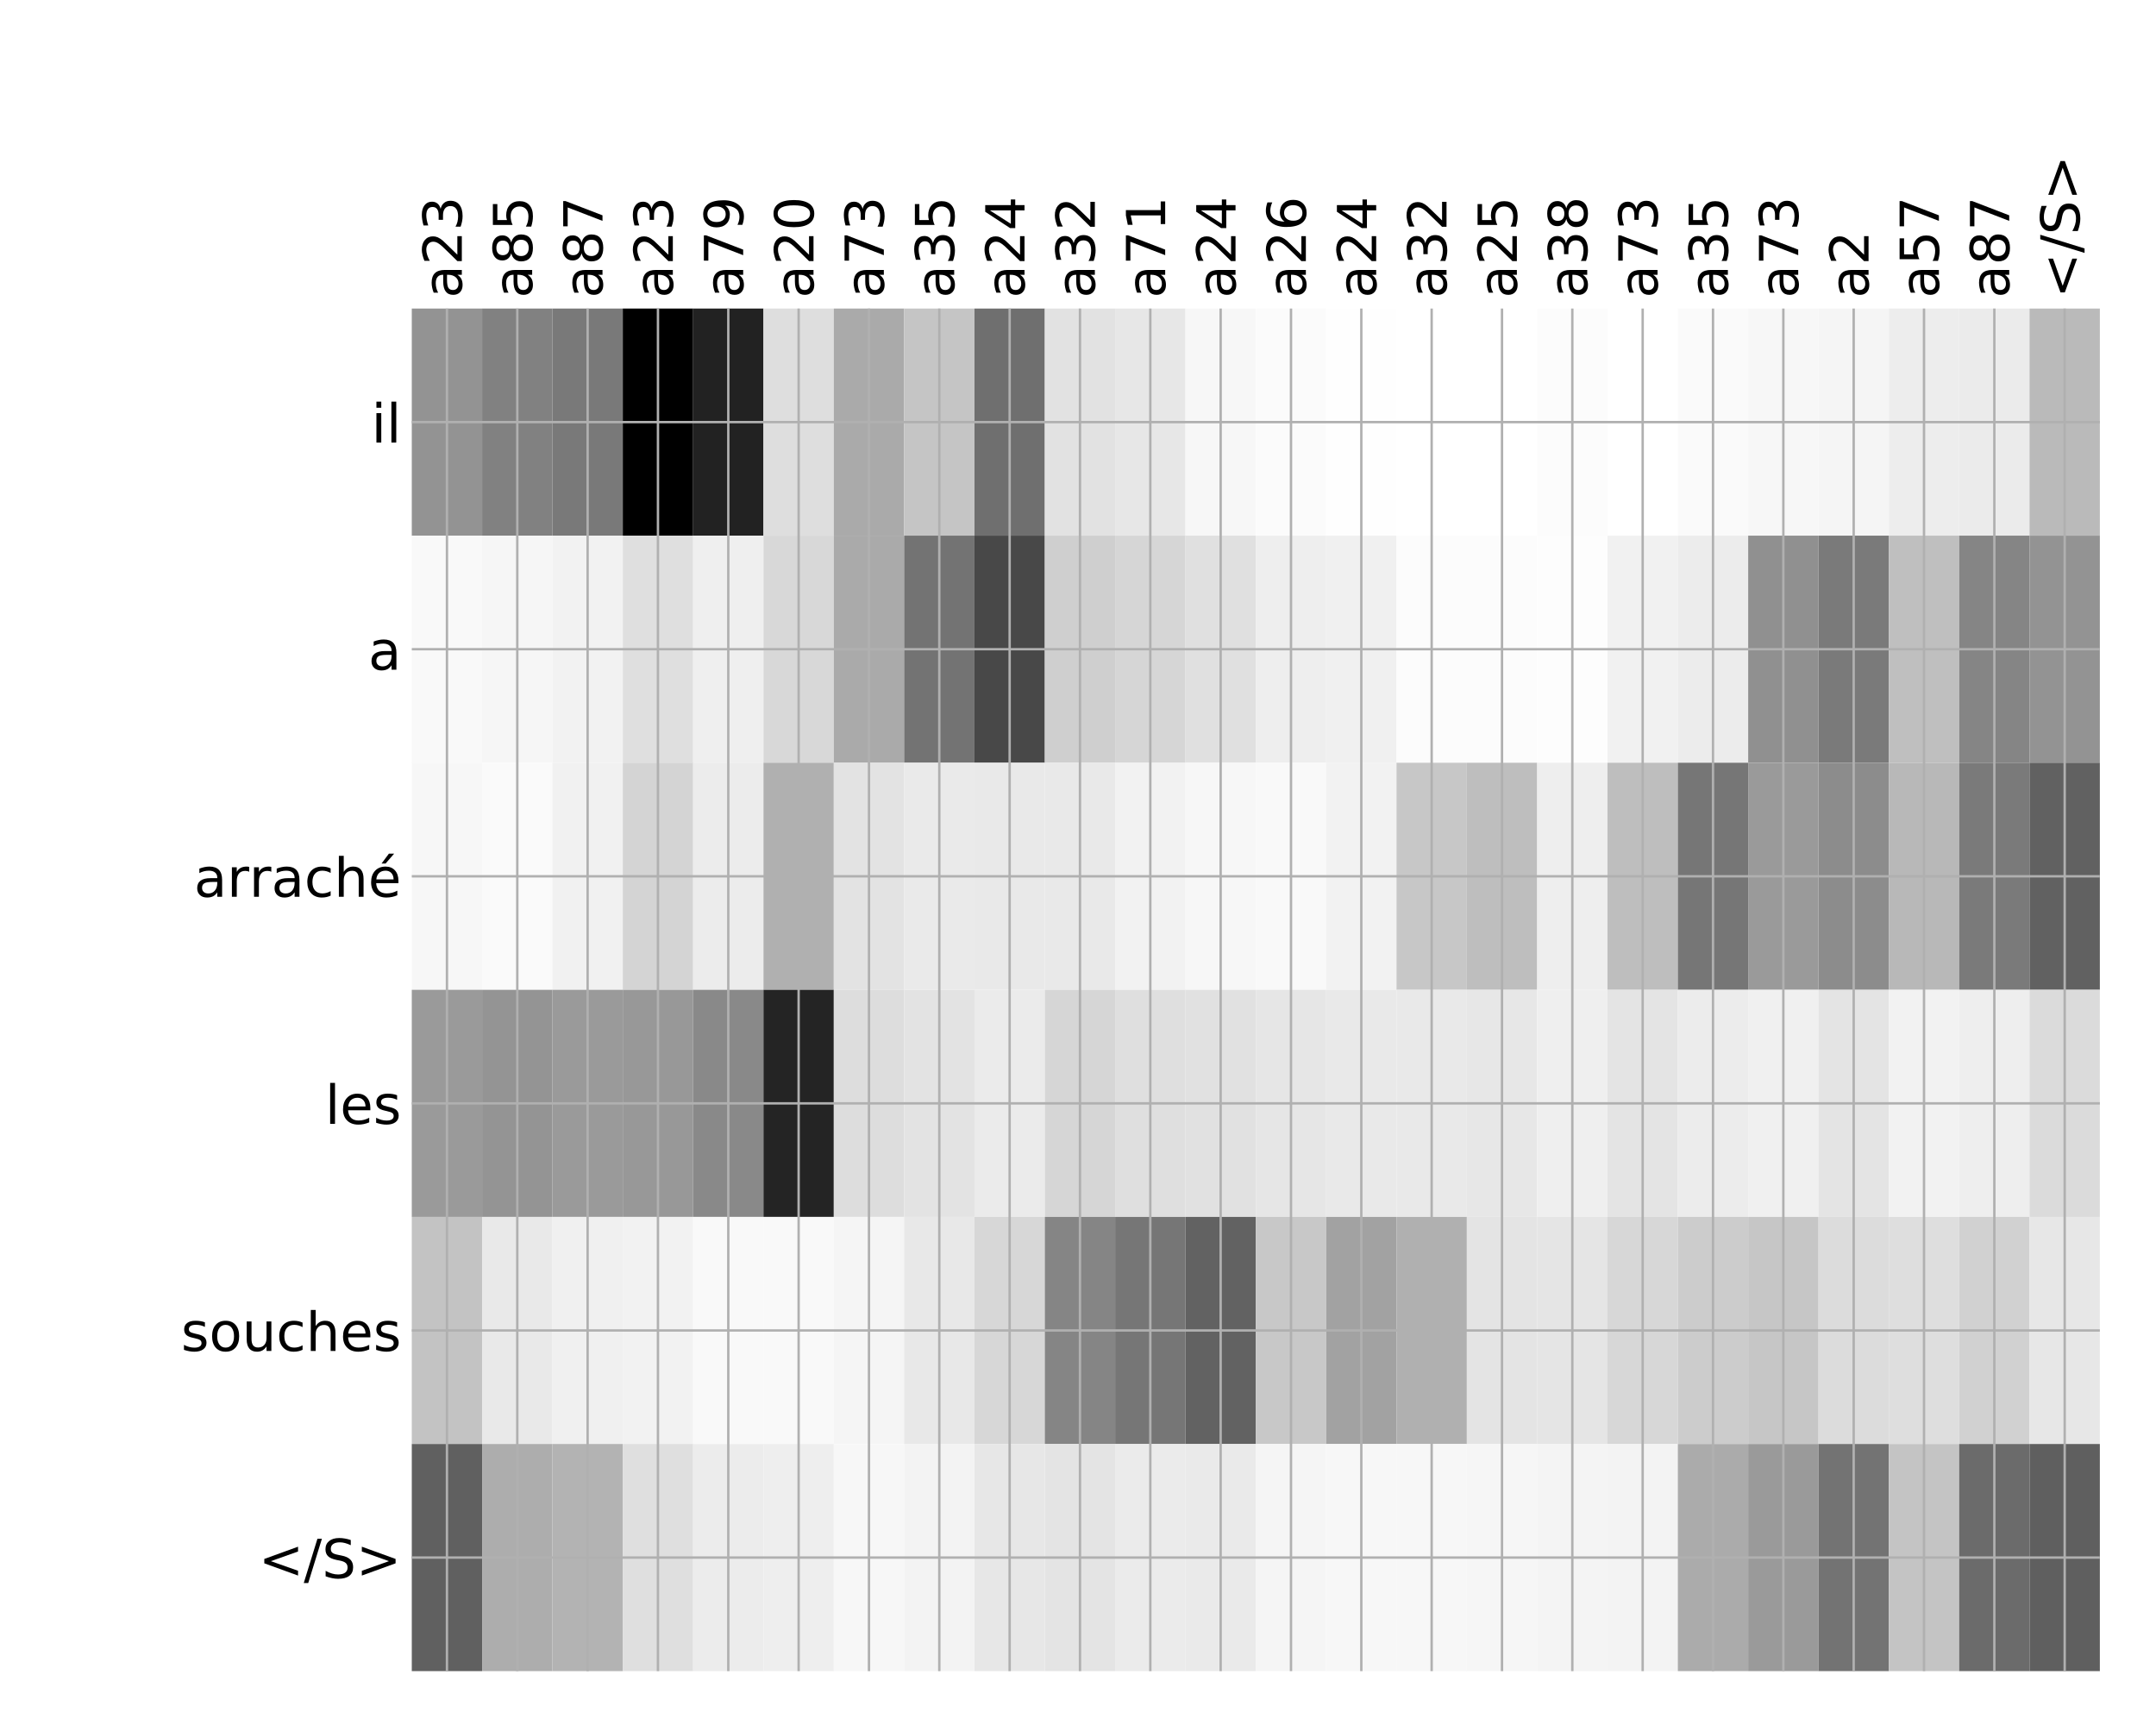<?xml version="1.0" encoding="utf-8" standalone="no"?>
<!DOCTYPE svg PUBLIC "-//W3C//DTD SVG 1.1//EN"
  "http://www.w3.org/Graphics/SVG/1.1/DTD/svg11.dtd">
<!-- Created with matplotlib (http://matplotlib.org/) -->
<svg height="576pt" version="1.1" viewBox="0 0 720 576" width="720pt" xmlns="http://www.w3.org/2000/svg" xmlns:xlink="http://www.w3.org/1999/xlink">
 <defs>
  <style type="text/css">
*{stroke-linecap:butt;stroke-linejoin:round;}
  </style>
 </defs>
 <g id="figure_1">
  <g id="patch_1">
   <path d="M 0 576 
L 720 576 
L 720 0 
L 0 0 
z
" style="fill:#ffffff;"/>
  </g>
  <g id="axes_1">
   <g id="PolyCollection_1">
    <path clip-path="url(#paea76e4e42)" d="M 137.516 103.033 
L 137.516 178.861 
L 161.005 178.861 
L 161.005 103.033 
L 137.516 103.033 
z
" style="fill:#939393;"/>
    <path clip-path="url(#paea76e4e42)" d="M 161.005 103.033 
L 161.005 178.861 
L 184.493 178.861 
L 184.493 103.033 
L 161.005 103.033 
z
" style="fill:#818181;"/>
    <path clip-path="url(#paea76e4e42)" d="M 184.493 103.033 
L 184.493 178.861 
L 207.982 178.861 
L 207.982 103.033 
L 184.493 103.033 
z
" style="fill:#797979;"/>
    <path clip-path="url(#paea76e4e42)" d="M 207.982 103.033 
L 207.982 178.861 
L 231.471 178.861 
L 231.471 103.033 
L 207.982 103.033 
z
"/>
    <path clip-path="url(#paea76e4e42)" d="M 231.471 103.033 
L 231.471 178.861 
L 254.96 178.861 
L 254.96 103.033 
L 231.471 103.033 
z
" style="fill:#222222;"/>
    <path clip-path="url(#paea76e4e42)" d="M 254.96 103.033 
L 254.96 178.861 
L 278.449 178.861 
L 278.449 103.033 
L 254.96 103.033 
z
" style="fill:#dedede;"/>
    <path clip-path="url(#paea76e4e42)" d="M 278.449 103.033 
L 278.449 178.861 
L 301.938 178.861 
L 301.938 103.033 
L 278.449 103.033 
z
" style="fill:#aaaaaa;"/>
    <path clip-path="url(#paea76e4e42)" d="M 301.938 103.033 
L 301.938 178.861 
L 325.427 178.861 
L 325.427 103.033 
L 301.938 103.033 
z
" style="fill:#c5c5c5;"/>
    <path clip-path="url(#paea76e4e42)" d="M 325.427 103.033 
L 325.427 178.861 
L 348.916 178.861 
L 348.916 103.033 
L 325.427 103.033 
z
" style="fill:#6f6f6f;"/>
    <path clip-path="url(#paea76e4e42)" d="M 348.916 103.033 
L 348.916 178.861 
L 372.405 178.861 
L 372.405 103.033 
L 348.916 103.033 
z
" style="fill:#e2e2e2;"/>
    <path clip-path="url(#paea76e4e42)" d="M 372.405 103.033 
L 372.405 178.861 
L 395.894 178.861 
L 395.894 103.033 
L 372.405 103.033 
z
" style="fill:#e7e7e7;"/>
    <path clip-path="url(#paea76e4e42)" d="M 395.894 103.033 
L 395.894 178.861 
L 419.383 178.861 
L 419.383 103.033 
L 395.894 103.033 
z
" style="fill:#f7f7f7;"/>
    <path clip-path="url(#paea76e4e42)" d="M 419.383 103.033 
L 419.383 178.861 
L 442.872 178.861 
L 442.872 103.033 
L 419.383 103.033 
z
" style="fill:#fbfbfb;"/>
    <path clip-path="url(#paea76e4e42)" d="M 442.872 103.033 
L 442.872 178.861 
L 466.361 178.861 
L 466.361 103.033 
L 442.872 103.033 
z
" style="fill:#fefefe;"/>
    <path clip-path="url(#paea76e4e42)" d="M 466.361 103.033 
L 466.361 178.861 
L 489.85 178.861 
L 489.85 103.033 
L 466.361 103.033 
z
" style="fill:#ffffff;"/>
    <path clip-path="url(#paea76e4e42)" d="M 489.85 103.033 
L 489.85 178.861 
L 513.339 178.861 
L 513.339 103.033 
L 489.85 103.033 
z
" style="fill:#ffffff;"/>
    <path clip-path="url(#paea76e4e42)" d="M 513.339 103.033 
L 513.339 178.861 
L 536.827 178.861 
L 536.827 103.033 
L 513.339 103.033 
z
" style="fill:#fcfcfc;"/>
    <path clip-path="url(#paea76e4e42)" d="M 536.827 103.033 
L 536.827 178.861 
L 560.316 178.861 
L 560.316 103.033 
L 536.827 103.033 
z
" style="fill:#ffffff;"/>
    <path clip-path="url(#paea76e4e42)" d="M 560.316 103.033 
L 560.316 178.861 
L 583.805 178.861 
L 583.805 103.033 
L 560.316 103.033 
z
" style="fill:#fafafa;"/>
    <path clip-path="url(#paea76e4e42)" d="M 583.805 103.033 
L 583.805 178.861 
L 607.294 178.861 
L 607.294 103.033 
L 583.805 103.033 
z
" style="fill:#f7f7f7;"/>
    <path clip-path="url(#paea76e4e42)" d="M 607.294 103.033 
L 607.294 178.861 
L 630.783 178.861 
L 630.783 103.033 
L 607.294 103.033 
z
" style="fill:#f5f5f5;"/>
    <path clip-path="url(#paea76e4e42)" d="M 630.783 103.033 
L 630.783 178.861 
L 654.272 178.861 
L 654.272 103.033 
L 630.783 103.033 
z
" style="fill:#ededed;"/>
    <path clip-path="url(#paea76e4e42)" d="M 654.272 103.033 
L 654.272 178.861 
L 677.761 178.861 
L 677.761 103.033 
L 654.272 103.033 
z
" style="fill:#ebebeb;"/>
    <path clip-path="url(#paea76e4e42)" d="M 677.761 103.033 
L 677.761 178.861 
L 701.25 178.861 
L 701.25 103.033 
L 677.761 103.033 
z
" style="fill:#bababa;"/>
    <path clip-path="url(#paea76e4e42)" d="M 137.516 178.861 
L 137.516 254.689 
L 161.005 254.689 
L 161.005 178.861 
L 137.516 178.861 
z
" style="fill:#f9f9f9;"/>
    <path clip-path="url(#paea76e4e42)" d="M 161.005 178.861 
L 161.005 254.689 
L 184.493 254.689 
L 184.493 178.861 
L 161.005 178.861 
z
" style="fill:#f6f6f6;"/>
    <path clip-path="url(#paea76e4e42)" d="M 184.493 178.861 
L 184.493 254.689 
L 207.982 254.689 
L 207.982 178.861 
L 184.493 178.861 
z
" style="fill:#f2f2f2;"/>
    <path clip-path="url(#paea76e4e42)" d="M 207.982 178.861 
L 207.982 254.689 
L 231.471 254.689 
L 231.471 178.861 
L 207.982 178.861 
z
" style="fill:#dfdfdf;"/>
    <path clip-path="url(#paea76e4e42)" d="M 231.471 178.861 
L 231.471 254.689 
L 254.96 254.689 
L 254.96 178.861 
L 231.471 178.861 
z
" style="fill:#efefef;"/>
    <path clip-path="url(#paea76e4e42)" d="M 254.96 178.861 
L 254.96 254.689 
L 278.449 254.689 
L 278.449 178.861 
L 254.96 178.861 
z
" style="fill:#d8d8d8;"/>
    <path clip-path="url(#paea76e4e42)" d="M 278.449 178.861 
L 278.449 254.689 
L 301.938 254.689 
L 301.938 178.861 
L 278.449 178.861 
z
" style="fill:#aaaaaa;"/>
    <path clip-path="url(#paea76e4e42)" d="M 301.938 178.861 
L 301.938 254.689 
L 325.427 254.689 
L 325.427 178.861 
L 301.938 178.861 
z
" style="fill:#737373;"/>
    <path clip-path="url(#paea76e4e42)" d="M 325.427 178.861 
L 325.427 254.689 
L 348.916 254.689 
L 348.916 178.861 
L 325.427 178.861 
z
" style="fill:#484848;"/>
    <path clip-path="url(#paea76e4e42)" d="M 348.916 178.861 
L 348.916 254.689 
L 372.405 254.689 
L 372.405 178.861 
L 348.916 178.861 
z
" style="fill:#cfcfcf;"/>
    <path clip-path="url(#paea76e4e42)" d="M 372.405 178.861 
L 372.405 254.689 
L 395.894 254.689 
L 395.894 178.861 
L 372.405 178.861 
z
" style="fill:#d6d6d6;"/>
    <path clip-path="url(#paea76e4e42)" d="M 395.894 178.861 
L 395.894 254.689 
L 419.383 254.689 
L 419.383 178.861 
L 395.894 178.861 
z
" style="fill:#e0e0e0;"/>
    <path clip-path="url(#paea76e4e42)" d="M 419.383 178.861 
L 419.383 254.689 
L 442.872 254.689 
L 442.872 178.861 
L 419.383 178.861 
z
" style="fill:#eeeeee;"/>
    <path clip-path="url(#paea76e4e42)" d="M 442.872 178.861 
L 442.872 254.689 
L 466.361 254.689 
L 466.361 178.861 
L 442.872 178.861 
z
" style="fill:#f0f0f0;"/>
    <path clip-path="url(#paea76e4e42)" d="M 466.361 178.861 
L 466.361 254.689 
L 489.85 254.689 
L 489.85 178.861 
L 466.361 178.861 
z
" style="fill:#fcfcfc;"/>
    <path clip-path="url(#paea76e4e42)" d="M 489.85 178.861 
L 489.85 254.689 
L 513.339 254.689 
L 513.339 178.861 
L 489.85 178.861 
z
" style="fill:#fcfcfc;"/>
    <path clip-path="url(#paea76e4e42)" d="M 513.339 178.861 
L 513.339 254.689 
L 536.827 254.689 
L 536.827 178.861 
L 513.339 178.861 
z
" style="fill:#fdfdfd;"/>
    <path clip-path="url(#paea76e4e42)" d="M 536.827 178.861 
L 536.827 254.689 
L 560.316 254.689 
L 560.316 178.861 
L 536.827 178.861 
z
" style="fill:#f1f1f1;"/>
    <path clip-path="url(#paea76e4e42)" d="M 560.316 178.861 
L 560.316 254.689 
L 583.805 254.689 
L 583.805 178.861 
L 560.316 178.861 
z
" style="fill:#ececec;"/>
    <path clip-path="url(#paea76e4e42)" d="M 583.805 178.861 
L 583.805 254.689 
L 607.294 254.689 
L 607.294 178.861 
L 583.805 178.861 
z
" style="fill:#909090;"/>
    <path clip-path="url(#paea76e4e42)" d="M 607.294 178.861 
L 607.294 254.689 
L 630.783 254.689 
L 630.783 178.861 
L 607.294 178.861 
z
" style="fill:#7a7a7a;"/>
    <path clip-path="url(#paea76e4e42)" d="M 630.783 178.861 
L 630.783 254.689 
L 654.272 254.689 
L 654.272 178.861 
L 630.783 178.861 
z
" style="fill:#bfbfbf;"/>
    <path clip-path="url(#paea76e4e42)" d="M 654.272 178.861 
L 654.272 254.689 
L 677.761 254.689 
L 677.761 178.861 
L 654.272 178.861 
z
" style="fill:#858585;"/>
    <path clip-path="url(#paea76e4e42)" d="M 677.761 178.861 
L 677.761 254.689 
L 701.25 254.689 
L 701.25 178.861 
L 677.761 178.861 
z
" style="fill:#939393;"/>
    <path clip-path="url(#paea76e4e42)" d="M 137.516 254.689 
L 137.516 330.517 
L 161.005 330.517 
L 161.005 254.689 
L 137.516 254.689 
z
" style="fill:#f7f7f7;"/>
    <path clip-path="url(#paea76e4e42)" d="M 161.005 254.689 
L 161.005 330.517 
L 184.493 330.517 
L 184.493 254.689 
L 161.005 254.689 
z
" style="fill:#fafafa;"/>
    <path clip-path="url(#paea76e4e42)" d="M 184.493 254.689 
L 184.493 330.517 
L 207.982 330.517 
L 207.982 254.689 
L 184.493 254.689 
z
" style="fill:#f1f1f1;"/>
    <path clip-path="url(#paea76e4e42)" d="M 207.982 254.689 
L 207.982 330.517 
L 231.471 330.517 
L 231.471 254.689 
L 207.982 254.689 
z
" style="fill:#d4d4d4;"/>
    <path clip-path="url(#paea76e4e42)" d="M 231.471 254.689 
L 231.471 330.517 
L 254.96 330.517 
L 254.96 254.689 
L 231.471 254.689 
z
" style="fill:#ececec;"/>
    <path clip-path="url(#paea76e4e42)" d="M 254.96 254.689 
L 254.96 330.517 
L 278.449 330.517 
L 278.449 254.689 
L 254.96 254.689 
z
" style="fill:#b0b0b0;"/>
    <path clip-path="url(#paea76e4e42)" d="M 278.449 254.689 
L 278.449 330.517 
L 301.938 330.517 
L 301.938 254.689 
L 278.449 254.689 
z
" style="fill:#e3e3e3;"/>
    <path clip-path="url(#paea76e4e42)" d="M 301.938 254.689 
L 301.938 330.517 
L 325.427 330.517 
L 325.427 254.689 
L 301.938 254.689 
z
" style="fill:#eaeaea;"/>
    <path clip-path="url(#paea76e4e42)" d="M 325.427 254.689 
L 325.427 330.517 
L 348.916 330.517 
L 348.916 254.689 
L 325.427 254.689 
z
" style="fill:#e9e9e9;"/>
    <path clip-path="url(#paea76e4e42)" d="M 348.916 254.689 
L 348.916 330.517 
L 372.405 330.517 
L 372.405 254.689 
L 348.916 254.689 
z
" style="fill:#e9e9e9;"/>
    <path clip-path="url(#paea76e4e42)" d="M 372.405 254.689 
L 372.405 330.517 
L 395.894 330.517 
L 395.894 254.689 
L 372.405 254.689 
z
" style="fill:#f2f2f2;"/>
    <path clip-path="url(#paea76e4e42)" d="M 395.894 254.689 
L 395.894 330.517 
L 419.383 330.517 
L 419.383 254.689 
L 395.894 254.689 
z
" style="fill:#f7f7f7;"/>
    <path clip-path="url(#paea76e4e42)" d="M 419.383 254.689 
L 419.383 330.517 
L 442.872 330.517 
L 442.872 254.689 
L 419.383 254.689 
z
" style="fill:#f9f9f9;"/>
    <path clip-path="url(#paea76e4e42)" d="M 442.872 254.689 
L 442.872 330.517 
L 466.361 330.517 
L 466.361 254.689 
L 442.872 254.689 
z
" style="fill:#f2f2f2;"/>
    <path clip-path="url(#paea76e4e42)" d="M 466.361 254.689 
L 466.361 330.517 
L 489.85 330.517 
L 489.85 254.689 
L 466.361 254.689 
z
" style="fill:#c7c7c7;"/>
    <path clip-path="url(#paea76e4e42)" d="M 489.85 254.689 
L 489.85 330.517 
L 513.339 330.517 
L 513.339 254.689 
L 489.85 254.689 
z
" style="fill:#bebebe;"/>
    <path clip-path="url(#paea76e4e42)" d="M 513.339 254.689 
L 513.339 330.517 
L 536.827 330.517 
L 536.827 254.689 
L 513.339 254.689 
z
" style="fill:#eeeeee;"/>
    <path clip-path="url(#paea76e4e42)" d="M 536.827 254.689 
L 536.827 330.517 
L 560.316 330.517 
L 560.316 254.689 
L 536.827 254.689 
z
" style="fill:#bebebe;"/>
    <path clip-path="url(#paea76e4e42)" d="M 560.316 254.689 
L 560.316 330.517 
L 583.805 330.517 
L 583.805 254.689 
L 560.316 254.689 
z
" style="fill:#767676;"/>
    <path clip-path="url(#paea76e4e42)" d="M 583.805 254.689 
L 583.805 330.517 
L 607.294 330.517 
L 607.294 254.689 
L 583.805 254.689 
z
" style="fill:#9a9a9a;"/>
    <path clip-path="url(#paea76e4e42)" d="M 607.294 254.689 
L 607.294 330.517 
L 630.783 330.517 
L 630.783 254.689 
L 607.294 254.689 
z
" style="fill:#8c8c8c;"/>
    <path clip-path="url(#paea76e4e42)" d="M 630.783 254.689 
L 630.783 330.517 
L 654.272 330.517 
L 654.272 254.689 
L 630.783 254.689 
z
" style="fill:#b8b8b8;"/>
    <path clip-path="url(#paea76e4e42)" d="M 654.272 254.689 
L 654.272 330.517 
L 677.761 330.517 
L 677.761 254.689 
L 654.272 254.689 
z
" style="fill:#7a7a7a;"/>
    <path clip-path="url(#paea76e4e42)" d="M 677.761 254.689 
L 677.761 330.517 
L 701.25 330.517 
L 701.25 254.689 
L 677.761 254.689 
z
" style="fill:#616161;"/>
    <path clip-path="url(#paea76e4e42)" d="M 137.516 330.517 
L 137.516 406.344 
L 161.005 406.344 
L 161.005 330.517 
L 137.516 330.517 
z
" style="fill:#9a9a9a;"/>
    <path clip-path="url(#paea76e4e42)" d="M 161.005 330.517 
L 161.005 406.344 
L 184.493 406.344 
L 184.493 330.517 
L 161.005 330.517 
z
" style="fill:#949494;"/>
    <path clip-path="url(#paea76e4e42)" d="M 184.493 330.517 
L 184.493 406.344 
L 207.982 406.344 
L 207.982 330.517 
L 184.493 330.517 
z
" style="fill:#9a9a9a;"/>
    <path clip-path="url(#paea76e4e42)" d="M 207.982 330.517 
L 207.982 406.344 
L 231.471 406.344 
L 231.471 330.517 
L 207.982 330.517 
z
" style="fill:#989898;"/>
    <path clip-path="url(#paea76e4e42)" d="M 231.471 330.517 
L 231.471 406.344 
L 254.96 406.344 
L 254.96 330.517 
L 231.471 330.517 
z
" style="fill:#898989;"/>
    <path clip-path="url(#paea76e4e42)" d="M 254.96 330.517 
L 254.96 406.344 
L 278.449 406.344 
L 278.449 330.517 
L 254.96 330.517 
z
" style="fill:#242424;"/>
    <path clip-path="url(#paea76e4e42)" d="M 278.449 330.517 
L 278.449 406.344 
L 301.938 406.344 
L 301.938 330.517 
L 278.449 330.517 
z
" style="fill:#dddddd;"/>
    <path clip-path="url(#paea76e4e42)" d="M 301.938 330.517 
L 301.938 406.344 
L 325.427 406.344 
L 325.427 330.517 
L 301.938 330.517 
z
" style="fill:#e3e3e3;"/>
    <path clip-path="url(#paea76e4e42)" d="M 325.427 330.517 
L 325.427 406.344 
L 348.916 406.344 
L 348.916 330.517 
L 325.427 330.517 
z
" style="fill:#ebebeb;"/>
    <path clip-path="url(#paea76e4e42)" d="M 348.916 330.517 
L 348.916 406.344 
L 372.405 406.344 
L 372.405 330.517 
L 348.916 330.517 
z
" style="fill:#d6d6d6;"/>
    <path clip-path="url(#paea76e4e42)" d="M 372.405 330.517 
L 372.405 406.344 
L 395.894 406.344 
L 395.894 330.517 
L 372.405 330.517 
z
" style="fill:#dfdfdf;"/>
    <path clip-path="url(#paea76e4e42)" d="M 395.894 330.517 
L 395.894 406.344 
L 419.383 406.344 
L 419.383 330.517 
L 395.894 330.517 
z
" style="fill:#e1e1e1;"/>
    <path clip-path="url(#paea76e4e42)" d="M 419.383 330.517 
L 419.383 406.344 
L 442.872 406.344 
L 442.872 330.517 
L 419.383 330.517 
z
" style="fill:#e6e6e6;"/>
    <path clip-path="url(#paea76e4e42)" d="M 442.872 330.517 
L 442.872 406.344 
L 466.361 406.344 
L 466.361 330.517 
L 442.872 330.517 
z
" style="fill:#e9e9e9;"/>
    <path clip-path="url(#paea76e4e42)" d="M 466.361 330.517 
L 466.361 406.344 
L 489.85 406.344 
L 489.85 330.517 
L 466.361 330.517 
z
" style="fill:#e9e9e9;"/>
    <path clip-path="url(#paea76e4e42)" d="M 489.85 330.517 
L 489.85 406.344 
L 513.339 406.344 
L 513.339 330.517 
L 489.85 330.517 
z
" style="fill:#e7e7e7;"/>
    <path clip-path="url(#paea76e4e42)" d="M 513.339 330.517 
L 513.339 406.344 
L 536.827 406.344 
L 536.827 330.517 
L 513.339 330.517 
z
" style="fill:#efefef;"/>
    <path clip-path="url(#paea76e4e42)" d="M 536.827 330.517 
L 536.827 406.344 
L 560.316 406.344 
L 560.316 330.517 
L 536.827 330.517 
z
" style="fill:#e4e4e4;"/>
    <path clip-path="url(#paea76e4e42)" d="M 560.316 330.517 
L 560.316 406.344 
L 583.805 406.344 
L 583.805 330.517 
L 560.316 330.517 
z
" style="fill:#ececec;"/>
    <path clip-path="url(#paea76e4e42)" d="M 583.805 330.517 
L 583.805 406.344 
L 607.294 406.344 
L 607.294 330.517 
L 583.805 330.517 
z
" style="fill:#f0f0f0;"/>
    <path clip-path="url(#paea76e4e42)" d="M 607.294 330.517 
L 607.294 406.344 
L 630.783 406.344 
L 630.783 330.517 
L 607.294 330.517 
z
" style="fill:#e4e4e4;"/>
    <path clip-path="url(#paea76e4e42)" d="M 630.783 330.517 
L 630.783 406.344 
L 654.272 406.344 
L 654.272 330.517 
L 630.783 330.517 
z
" style="fill:#f2f2f2;"/>
    <path clip-path="url(#paea76e4e42)" d="M 654.272 330.517 
L 654.272 406.344 
L 677.761 406.344 
L 677.761 330.517 
L 654.272 330.517 
z
" style="fill:#eeeeee;"/>
    <path clip-path="url(#paea76e4e42)" d="M 677.761 330.517 
L 677.761 406.344 
L 701.25 406.344 
L 701.25 330.517 
L 677.761 330.517 
z
" style="fill:#dbdbdb;"/>
    <path clip-path="url(#paea76e4e42)" d="M 137.516 406.344 
L 137.516 482.172 
L 161.005 482.172 
L 161.005 406.344 
L 137.516 406.344 
z
" style="fill:#c3c3c3;"/>
    <path clip-path="url(#paea76e4e42)" d="M 161.005 406.344 
L 161.005 482.172 
L 184.493 482.172 
L 184.493 406.344 
L 161.005 406.344 
z
" style="fill:#e9e9e9;"/>
    <path clip-path="url(#paea76e4e42)" d="M 184.493 406.344 
L 184.493 482.172 
L 207.982 482.172 
L 207.982 406.344 
L 184.493 406.344 
z
" style="fill:#f0f0f0;"/>
    <path clip-path="url(#paea76e4e42)" d="M 207.982 406.344 
L 207.982 482.172 
L 231.471 482.172 
L 231.471 406.344 
L 207.982 406.344 
z
" style="fill:#f2f2f2;"/>
    <path clip-path="url(#paea76e4e42)" d="M 231.471 406.344 
L 231.471 482.172 
L 254.96 482.172 
L 254.96 406.344 
L 231.471 406.344 
z
" style="fill:#f9f9f9;"/>
    <path clip-path="url(#paea76e4e42)" d="M 254.96 406.344 
L 254.96 482.172 
L 278.449 482.172 
L 278.449 406.344 
L 254.96 406.344 
z
" style="fill:#f9f9f9;"/>
    <path clip-path="url(#paea76e4e42)" d="M 278.449 406.344 
L 278.449 482.172 
L 301.938 482.172 
L 301.938 406.344 
L 278.449 406.344 
z
" style="fill:#f5f5f5;"/>
    <path clip-path="url(#paea76e4e42)" d="M 301.938 406.344 
L 301.938 482.172 
L 325.427 482.172 
L 325.427 406.344 
L 301.938 406.344 
z
" style="fill:#e8e8e8;"/>
    <path clip-path="url(#paea76e4e42)" d="M 325.427 406.344 
L 325.427 482.172 
L 348.916 482.172 
L 348.916 406.344 
L 325.427 406.344 
z
" style="fill:#d7d7d7;"/>
    <path clip-path="url(#paea76e4e42)" d="M 348.916 406.344 
L 348.916 482.172 
L 372.405 482.172 
L 372.405 406.344 
L 348.916 406.344 
z
" style="fill:#858585;"/>
    <path clip-path="url(#paea76e4e42)" d="M 372.405 406.344 
L 372.405 482.172 
L 395.894 482.172 
L 395.894 406.344 
L 372.405 406.344 
z
" style="fill:#767676;"/>
    <path clip-path="url(#paea76e4e42)" d="M 395.894 406.344 
L 395.894 482.172 
L 419.383 482.172 
L 419.383 406.344 
L 395.894 406.344 
z
" style="fill:#626262;"/>
    <path clip-path="url(#paea76e4e42)" d="M 419.383 406.344 
L 419.383 482.172 
L 442.872 482.172 
L 442.872 406.344 
L 419.383 406.344 
z
" style="fill:#c8c8c8;"/>
    <path clip-path="url(#paea76e4e42)" d="M 442.872 406.344 
L 442.872 482.172 
L 466.361 482.172 
L 466.361 406.344 
L 442.872 406.344 
z
" style="fill:#a2a2a2;"/>
    <path clip-path="url(#paea76e4e42)" d="M 466.361 406.344 
L 466.361 482.172 
L 489.85 482.172 
L 489.85 406.344 
L 466.361 406.344 
z
" style="fill:#b0b0b0;"/>
    <path clip-path="url(#paea76e4e42)" d="M 489.85 406.344 
L 489.85 482.172 
L 513.339 482.172 
L 513.339 406.344 
L 489.85 406.344 
z
" style="fill:#e4e4e4;"/>
    <path clip-path="url(#paea76e4e42)" d="M 513.339 406.344 
L 513.339 482.172 
L 536.827 482.172 
L 536.827 406.344 
L 513.339 406.344 
z
" style="fill:#e5e5e5;"/>
    <path clip-path="url(#paea76e4e42)" d="M 536.827 406.344 
L 536.827 482.172 
L 560.316 482.172 
L 560.316 406.344 
L 536.827 406.344 
z
" style="fill:#d7d7d7;"/>
    <path clip-path="url(#paea76e4e42)" d="M 560.316 406.344 
L 560.316 482.172 
L 583.805 482.172 
L 583.805 406.344 
L 560.316 406.344 
z
" style="fill:#cccccc;"/>
    <path clip-path="url(#paea76e4e42)" d="M 583.805 406.344 
L 583.805 482.172 
L 607.294 482.172 
L 607.294 406.344 
L 583.805 406.344 
z
" style="fill:#c6c6c6;"/>
    <path clip-path="url(#paea76e4e42)" d="M 607.294 406.344 
L 607.294 482.172 
L 630.783 482.172 
L 630.783 406.344 
L 607.294 406.344 
z
" style="fill:#dcdcdc;"/>
    <path clip-path="url(#paea76e4e42)" d="M 630.783 406.344 
L 630.783 482.172 
L 654.272 482.172 
L 654.272 406.344 
L 630.783 406.344 
z
" style="fill:#dedede;"/>
    <path clip-path="url(#paea76e4e42)" d="M 654.272 406.344 
L 654.272 482.172 
L 677.761 482.172 
L 677.761 406.344 
L 654.272 406.344 
z
" style="fill:#d1d1d1;"/>
    <path clip-path="url(#paea76e4e42)" d="M 677.761 406.344 
L 677.761 482.172 
L 701.25 482.172 
L 701.25 406.344 
L 677.761 406.344 
z
" style="fill:#e7e7e7;"/>
    <path clip-path="url(#paea76e4e42)" d="M 137.516 482.172 
L 137.516 558 
L 161.005 558 
L 161.005 482.172 
L 137.516 482.172 
z
" style="fill:#606060;"/>
    <path clip-path="url(#paea76e4e42)" d="M 161.005 482.172 
L 161.005 558 
L 184.493 558 
L 184.493 482.172 
L 161.005 482.172 
z
" style="fill:#adadad;"/>
    <path clip-path="url(#paea76e4e42)" d="M 184.493 482.172 
L 184.493 558 
L 207.982 558 
L 207.982 482.172 
L 184.493 482.172 
z
" style="fill:#b3b3b3;"/>
    <path clip-path="url(#paea76e4e42)" d="M 207.982 482.172 
L 207.982 558 
L 231.471 558 
L 231.471 482.172 
L 207.982 482.172 
z
" style="fill:#dfdfdf;"/>
    <path clip-path="url(#paea76e4e42)" d="M 231.471 482.172 
L 231.471 558 
L 254.96 558 
L 254.96 482.172 
L 231.471 482.172 
z
" style="fill:#ececec;"/>
    <path clip-path="url(#paea76e4e42)" d="M 254.96 482.172 
L 254.96 558 
L 278.449 558 
L 278.449 482.172 
L 254.96 482.172 
z
" style="fill:#eeeeee;"/>
    <path clip-path="url(#paea76e4e42)" d="M 278.449 482.172 
L 278.449 558 
L 301.938 558 
L 301.938 482.172 
L 278.449 482.172 
z
" style="fill:#f7f7f7;"/>
    <path clip-path="url(#paea76e4e42)" d="M 301.938 482.172 
L 301.938 558 
L 325.427 558 
L 325.427 482.172 
L 301.938 482.172 
z
" style="fill:#f3f3f3;"/>
    <path clip-path="url(#paea76e4e42)" d="M 325.427 482.172 
L 325.427 558 
L 348.916 558 
L 348.916 482.172 
L 325.427 482.172 
z
" style="fill:#e7e7e7;"/>
    <path clip-path="url(#paea76e4e42)" d="M 348.916 482.172 
L 348.916 558 
L 372.405 558 
L 372.405 482.172 
L 348.916 482.172 
z
" style="fill:#e4e4e4;"/>
    <path clip-path="url(#paea76e4e42)" d="M 372.405 482.172 
L 372.405 558 
L 395.894 558 
L 395.894 482.172 
L 372.405 482.172 
z
" style="fill:#ebebeb;"/>
    <path clip-path="url(#paea76e4e42)" d="M 395.894 482.172 
L 395.894 558 
L 419.383 558 
L 419.383 482.172 
L 395.894 482.172 
z
" style="fill:#eaeaea;"/>
    <path clip-path="url(#paea76e4e42)" d="M 419.383 482.172 
L 419.383 558 
L 442.872 558 
L 442.872 482.172 
L 419.383 482.172 
z
" style="fill:#f5f5f5;"/>
    <path clip-path="url(#paea76e4e42)" d="M 442.872 482.172 
L 442.872 558 
L 466.361 558 
L 466.361 482.172 
L 442.872 482.172 
z
" style="fill:#f7f7f7;"/>
    <path clip-path="url(#paea76e4e42)" d="M 466.361 482.172 
L 466.361 558 
L 489.85 558 
L 489.85 482.172 
L 466.361 482.172 
z
" style="fill:#f7f7f7;"/>
    <path clip-path="url(#paea76e4e42)" d="M 489.85 482.172 
L 489.85 558 
L 513.339 558 
L 513.339 482.172 
L 489.85 482.172 
z
" style="fill:#f6f6f6;"/>
    <path clip-path="url(#paea76e4e42)" d="M 513.339 482.172 
L 513.339 558 
L 536.827 558 
L 536.827 482.172 
L 513.339 482.172 
z
" style="fill:#f4f4f4;"/>
    <path clip-path="url(#paea76e4e42)" d="M 536.827 482.172 
L 536.827 558 
L 560.316 558 
L 560.316 482.172 
L 536.827 482.172 
z
" style="fill:#f3f3f3;"/>
    <path clip-path="url(#paea76e4e42)" d="M 560.316 482.172 
L 560.316 558 
L 583.805 558 
L 583.805 482.172 
L 560.316 482.172 
z
" style="fill:#ababab;"/>
    <path clip-path="url(#paea76e4e42)" d="M 583.805 482.172 
L 583.805 558 
L 607.294 558 
L 607.294 482.172 
L 583.805 482.172 
z
" style="fill:#9a9a9a;"/>
    <path clip-path="url(#paea76e4e42)" d="M 607.294 482.172 
L 607.294 558 
L 630.783 558 
L 630.783 482.172 
L 607.294 482.172 
z
" style="fill:#737373;"/>
    <path clip-path="url(#paea76e4e42)" d="M 630.783 482.172 
L 630.783 558 
L 654.272 558 
L 654.272 482.172 
L 630.783 482.172 
z
" style="fill:#c4c4c4;"/>
    <path clip-path="url(#paea76e4e42)" d="M 654.272 482.172 
L 654.272 558 
L 677.761 558 
L 677.761 482.172 
L 654.272 482.172 
z
" style="fill:#6b6b6b;"/>
    <path clip-path="url(#paea76e4e42)" d="M 677.761 482.172 
L 677.761 558 
L 701.25 558 
L 701.25 482.172 
L 677.761 482.172 
z
" style="fill:#5f5f5f;"/>
   </g>
   <g id="matplotlib.axis_1">
    <g id="xtick_1">
     <g id="line2d_1">
      <path clip-path="url(#paea76e4e42)" d="M 149.26 558 
L 149.26 103.033 
" style="fill:none;stroke:#b0b0b0;stroke-linecap:square;stroke-width:0.8;"/>
     </g>
     <g id="line2d_2"/>
     <g id="text_1">
      <!-- a23 -->
      <defs>
       <path d="M 34.281 27.484 
Q 23.391 27.484 19.188 25 
Q 14.984 22.516 14.984 16.5 
Q 14.984 11.719 18.141 8.906 
Q 21.297 6.109 26.703 6.109 
Q 34.188 6.109 38.703 11.406 
Q 43.219 16.703 43.219 25.484 
L 43.219 27.484 
z
M 52.203 31.203 
L 52.203 0 
L 43.219 0 
L 43.219 8.297 
Q 40.141 3.328 35.547 0.953 
Q 30.953 -1.422 24.312 -1.422 
Q 15.922 -1.422 10.953 3.297 
Q 6 8.016 6 15.922 
Q 6 25.141 12.172 29.828 
Q 18.359 34.516 30.609 34.516 
L 43.219 34.516 
L 43.219 35.406 
Q 43.219 41.609 39.141 45 
Q 35.062 48.391 27.688 48.391 
Q 23 48.391 18.547 47.266 
Q 14.109 46.141 10.016 43.891 
L 10.016 52.203 
Q 14.938 54.109 19.578 55.047 
Q 24.219 56 28.609 56 
Q 40.484 56 46.344 49.844 
Q 52.203 43.703 52.203 31.203 
z
" id="DejaVuSans-61"/>
       <path d="M 19.188 8.297 
L 53.609 8.297 
L 53.609 0 
L 7.328 0 
L 7.328 8.297 
Q 12.938 14.109 22.625 23.891 
Q 32.328 33.688 34.812 36.531 
Q 39.547 41.844 41.422 45.531 
Q 43.312 49.219 43.312 52.781 
Q 43.312 58.594 39.234 62.25 
Q 35.156 65.922 28.609 65.922 
Q 23.969 65.922 18.812 64.312 
Q 13.672 62.703 7.812 59.422 
L 7.812 69.391 
Q 13.766 71.781 18.938 73 
Q 24.125 74.219 28.422 74.219 
Q 39.75 74.219 46.484 68.547 
Q 53.219 62.891 53.219 53.422 
Q 53.219 48.922 51.531 44.891 
Q 49.859 40.875 45.406 35.406 
Q 44.188 33.984 37.641 27.219 
Q 31.109 20.453 19.188 8.297 
z
" id="DejaVuSans-32"/>
       <path d="M 40.578 39.312 
Q 47.656 37.797 51.625 33 
Q 55.609 28.219 55.609 21.188 
Q 55.609 10.406 48.188 4.484 
Q 40.766 -1.422 27.094 -1.422 
Q 22.516 -1.422 17.656 -0.516 
Q 12.797 0.391 7.625 2.203 
L 7.625 11.719 
Q 11.719 9.328 16.594 8.109 
Q 21.484 6.891 26.812 6.891 
Q 36.078 6.891 40.938 10.547 
Q 45.797 14.203 45.797 21.188 
Q 45.797 27.641 41.281 31.266 
Q 36.766 34.906 28.719 34.906 
L 20.219 34.906 
L 20.219 43.016 
L 29.109 43.016 
Q 36.375 43.016 40.234 45.922 
Q 44.094 48.828 44.094 54.297 
Q 44.094 59.906 40.109 62.906 
Q 36.141 65.922 28.719 65.922 
Q 24.656 65.922 20.016 65.031 
Q 15.375 64.156 9.812 62.312 
L 9.812 71.094 
Q 15.438 72.656 20.344 73.438 
Q 25.25 74.219 29.594 74.219 
Q 40.828 74.219 47.359 69.109 
Q 53.906 64.016 53.906 55.328 
Q 53.906 49.266 50.438 45.094 
Q 46.969 40.922 40.578 39.312 
z
" id="DejaVuSans-33"/>
      </defs>
      <g transform="translate(154.227 99.533)rotate(-90)scale(0.18 -0.18)">
       <use xlink:href="#DejaVuSans-61"/>
       <use x="61.279" xlink:href="#DejaVuSans-32"/>
       <use x="124.902" xlink:href="#DejaVuSans-33"/>
      </g>
     </g>
    </g>
    <g id="xtick_2">
     <g id="line2d_3">
      <path clip-path="url(#paea76e4e42)" d="M 172.749 558 
L 172.749 103.033 
" style="fill:none;stroke:#b0b0b0;stroke-linecap:square;stroke-width:0.8;"/>
     </g>
     <g id="line2d_4"/>
     <g id="text_2">
      <!-- a85 -->
      <defs>
       <path d="M 31.781 34.625 
Q 24.75 34.625 20.719 30.859 
Q 16.703 27.094 16.703 20.516 
Q 16.703 13.922 20.719 10.156 
Q 24.75 6.391 31.781 6.391 
Q 38.812 6.391 42.859 10.172 
Q 46.922 13.969 46.922 20.516 
Q 46.922 27.094 42.891 30.859 
Q 38.875 34.625 31.781 34.625 
z
M 21.922 38.812 
Q 15.578 40.375 12.031 44.719 
Q 8.5 49.078 8.5 55.328 
Q 8.5 64.062 14.719 69.141 
Q 20.953 74.219 31.781 74.219 
Q 42.672 74.219 48.875 69.141 
Q 55.078 64.062 55.078 55.328 
Q 55.078 49.078 51.531 44.719 
Q 48 40.375 41.703 38.812 
Q 48.828 37.156 52.797 32.312 
Q 56.781 27.484 56.781 20.516 
Q 56.781 9.906 50.312 4.234 
Q 43.844 -1.422 31.781 -1.422 
Q 19.734 -1.422 13.25 4.234 
Q 6.781 9.906 6.781 20.516 
Q 6.781 27.484 10.781 32.312 
Q 14.797 37.156 21.922 38.812 
z
M 18.312 54.391 
Q 18.312 48.734 21.844 45.562 
Q 25.391 42.391 31.781 42.391 
Q 38.141 42.391 41.719 45.562 
Q 45.312 48.734 45.312 54.391 
Q 45.312 60.062 41.719 63.234 
Q 38.141 66.406 31.781 66.406 
Q 25.391 66.406 21.844 63.234 
Q 18.312 60.062 18.312 54.391 
z
" id="DejaVuSans-38"/>
       <path d="M 10.797 72.906 
L 49.516 72.906 
L 49.516 64.594 
L 19.828 64.594 
L 19.828 46.734 
Q 21.969 47.469 24.109 47.828 
Q 26.266 48.188 28.422 48.188 
Q 40.625 48.188 47.75 41.5 
Q 54.891 34.812 54.891 23.391 
Q 54.891 11.625 47.562 5.094 
Q 40.234 -1.422 26.906 -1.422 
Q 22.312 -1.422 17.547 -0.641 
Q 12.797 0.141 7.719 1.703 
L 7.719 11.625 
Q 12.109 9.234 16.797 8.062 
Q 21.484 6.891 26.703 6.891 
Q 35.156 6.891 40.078 11.328 
Q 45.016 15.766 45.016 23.391 
Q 45.016 31 40.078 35.438 
Q 35.156 39.891 26.703 39.891 
Q 22.75 39.891 18.812 39.016 
Q 14.891 38.141 10.797 36.281 
z
" id="DejaVuSans-35"/>
      </defs>
      <g transform="translate(177.716 99.533)rotate(-90)scale(0.18 -0.18)">
       <use xlink:href="#DejaVuSans-61"/>
       <use x="61.279" xlink:href="#DejaVuSans-38"/>
       <use x="124.902" xlink:href="#DejaVuSans-35"/>
      </g>
     </g>
    </g>
    <g id="xtick_3">
     <g id="line2d_5">
      <path clip-path="url(#paea76e4e42)" d="M 196.238 558 
L 196.238 103.033 
" style="fill:none;stroke:#b0b0b0;stroke-linecap:square;stroke-width:0.8;"/>
     </g>
     <g id="line2d_6"/>
     <g id="text_3">
      <!-- a87 -->
      <defs>
       <path d="M 8.203 72.906 
L 55.078 72.906 
L 55.078 68.703 
L 28.609 0 
L 18.312 0 
L 43.219 64.594 
L 8.203 64.594 
z
" id="DejaVuSans-37"/>
      </defs>
      <g transform="translate(201.205 99.533)rotate(-90)scale(0.18 -0.18)">
       <use xlink:href="#DejaVuSans-61"/>
       <use x="61.279" xlink:href="#DejaVuSans-38"/>
       <use x="124.902" xlink:href="#DejaVuSans-37"/>
      </g>
     </g>
    </g>
    <g id="xtick_4">
     <g id="line2d_7">
      <path clip-path="url(#paea76e4e42)" d="M 219.727 558 
L 219.727 103.033 
" style="fill:none;stroke:#b0b0b0;stroke-linecap:square;stroke-width:0.8;"/>
     </g>
     <g id="line2d_8"/>
     <g id="text_4">
      <!-- a23 -->
      <g transform="translate(224.694 99.533)rotate(-90)scale(0.18 -0.18)">
       <use xlink:href="#DejaVuSans-61"/>
       <use x="61.279" xlink:href="#DejaVuSans-32"/>
       <use x="124.902" xlink:href="#DejaVuSans-33"/>
      </g>
     </g>
    </g>
    <g id="xtick_5">
     <g id="line2d_9">
      <path clip-path="url(#paea76e4e42)" d="M 243.216 558 
L 243.216 103.033 
" style="fill:none;stroke:#b0b0b0;stroke-linecap:square;stroke-width:0.8;"/>
     </g>
     <g id="line2d_10"/>
     <g id="text_5">
      <!-- a79 -->
      <defs>
       <path d="M 10.984 1.516 
L 10.984 10.5 
Q 14.703 8.734 18.5 7.812 
Q 22.312 6.891 25.984 6.891 
Q 35.75 6.891 40.891 13.453 
Q 46.047 20.016 46.781 33.406 
Q 43.953 29.203 39.594 26.953 
Q 35.25 24.703 29.984 24.703 
Q 19.047 24.703 12.672 31.312 
Q 6.297 37.938 6.297 49.422 
Q 6.297 60.641 12.938 67.422 
Q 19.578 74.219 30.609 74.219 
Q 43.266 74.219 49.922 64.516 
Q 56.594 54.828 56.594 36.375 
Q 56.594 19.141 48.406 8.859 
Q 40.234 -1.422 26.422 -1.422 
Q 22.703 -1.422 18.891 -0.688 
Q 15.094 0.047 10.984 1.516 
z
M 30.609 32.422 
Q 37.25 32.422 41.125 36.953 
Q 45.016 41.5 45.016 49.422 
Q 45.016 57.281 41.125 61.844 
Q 37.25 66.406 30.609 66.406 
Q 23.969 66.406 20.094 61.844 
Q 16.219 57.281 16.219 49.422 
Q 16.219 41.5 20.094 36.953 
Q 23.969 32.422 30.609 32.422 
z
" id="DejaVuSans-39"/>
      </defs>
      <g transform="translate(248.183 99.533)rotate(-90)scale(0.18 -0.18)">
       <use xlink:href="#DejaVuSans-61"/>
       <use x="61.279" xlink:href="#DejaVuSans-37"/>
       <use x="124.902" xlink:href="#DejaVuSans-39"/>
      </g>
     </g>
    </g>
    <g id="xtick_6">
     <g id="line2d_11">
      <path clip-path="url(#paea76e4e42)" d="M 266.705 558 
L 266.705 103.033 
" style="fill:none;stroke:#b0b0b0;stroke-linecap:square;stroke-width:0.8;"/>
     </g>
     <g id="line2d_12"/>
     <g id="text_6">
      <!-- a20 -->
      <defs>
       <path d="M 31.781 66.406 
Q 24.172 66.406 20.328 58.906 
Q 16.5 51.422 16.5 36.375 
Q 16.5 21.391 20.328 13.891 
Q 24.172 6.391 31.781 6.391 
Q 39.453 6.391 43.281 13.891 
Q 47.125 21.391 47.125 36.375 
Q 47.125 51.422 43.281 58.906 
Q 39.453 66.406 31.781 66.406 
z
M 31.781 74.219 
Q 44.047 74.219 50.516 64.516 
Q 56.984 54.828 56.984 36.375 
Q 56.984 17.969 50.516 8.266 
Q 44.047 -1.422 31.781 -1.422 
Q 19.531 -1.422 13.062 8.266 
Q 6.594 17.969 6.594 36.375 
Q 6.594 54.828 13.062 64.516 
Q 19.531 74.219 31.781 74.219 
z
" id="DejaVuSans-30"/>
      </defs>
      <g transform="translate(271.672 99.533)rotate(-90)scale(0.18 -0.18)">
       <use xlink:href="#DejaVuSans-61"/>
       <use x="61.279" xlink:href="#DejaVuSans-32"/>
       <use x="124.902" xlink:href="#DejaVuSans-30"/>
      </g>
     </g>
    </g>
    <g id="xtick_7">
     <g id="line2d_13">
      <path clip-path="url(#paea76e4e42)" d="M 290.194 558 
L 290.194 103.033 
" style="fill:none;stroke:#b0b0b0;stroke-linecap:square;stroke-width:0.8;"/>
     </g>
     <g id="line2d_14"/>
     <g id="text_7">
      <!-- a73 -->
      <g transform="translate(295.161 99.533)rotate(-90)scale(0.18 -0.18)">
       <use xlink:href="#DejaVuSans-61"/>
       <use x="61.279" xlink:href="#DejaVuSans-37"/>
       <use x="124.902" xlink:href="#DejaVuSans-33"/>
      </g>
     </g>
    </g>
    <g id="xtick_8">
     <g id="line2d_15">
      <path clip-path="url(#paea76e4e42)" d="M 313.683 558 
L 313.683 103.033 
" style="fill:none;stroke:#b0b0b0;stroke-linecap:square;stroke-width:0.8;"/>
     </g>
     <g id="line2d_16"/>
     <g id="text_8">
      <!-- a35 -->
      <g transform="translate(318.649 99.533)rotate(-90)scale(0.18 -0.18)">
       <use xlink:href="#DejaVuSans-61"/>
       <use x="61.279" xlink:href="#DejaVuSans-33"/>
       <use x="124.902" xlink:href="#DejaVuSans-35"/>
      </g>
     </g>
    </g>
    <g id="xtick_9">
     <g id="line2d_17">
      <path clip-path="url(#paea76e4e42)" d="M 337.172 558 
L 337.172 103.033 
" style="fill:none;stroke:#b0b0b0;stroke-linecap:square;stroke-width:0.8;"/>
     </g>
     <g id="line2d_18"/>
     <g id="text_9">
      <!-- a24 -->
      <defs>
       <path d="M 37.797 64.312 
L 12.891 25.391 
L 37.797 25.391 
z
M 35.203 72.906 
L 47.609 72.906 
L 47.609 25.391 
L 58.016 25.391 
L 58.016 17.188 
L 47.609 17.188 
L 47.609 0 
L 37.797 0 
L 37.797 17.188 
L 4.891 17.188 
L 4.891 26.703 
z
" id="DejaVuSans-34"/>
      </defs>
      <g transform="translate(342.138 99.533)rotate(-90)scale(0.18 -0.18)">
       <use xlink:href="#DejaVuSans-61"/>
       <use x="61.279" xlink:href="#DejaVuSans-32"/>
       <use x="124.902" xlink:href="#DejaVuSans-34"/>
      </g>
     </g>
    </g>
    <g id="xtick_10">
     <g id="line2d_19">
      <path clip-path="url(#paea76e4e42)" d="M 360.66 558 
L 360.66 103.033 
" style="fill:none;stroke:#b0b0b0;stroke-linecap:square;stroke-width:0.8;"/>
     </g>
     <g id="line2d_20"/>
     <g id="text_10">
      <!-- a32 -->
      <g transform="translate(365.627 99.533)rotate(-90)scale(0.18 -0.18)">
       <use xlink:href="#DejaVuSans-61"/>
       <use x="61.279" xlink:href="#DejaVuSans-33"/>
       <use x="124.902" xlink:href="#DejaVuSans-32"/>
      </g>
     </g>
    </g>
    <g id="xtick_11">
     <g id="line2d_21">
      <path clip-path="url(#paea76e4e42)" d="M 384.149 558 
L 384.149 103.033 
" style="fill:none;stroke:#b0b0b0;stroke-linecap:square;stroke-width:0.8;"/>
     </g>
     <g id="line2d_22"/>
     <g id="text_11">
      <!-- a71 -->
      <defs>
       <path d="M 12.406 8.297 
L 28.516 8.297 
L 28.516 63.922 
L 10.984 60.406 
L 10.984 69.391 
L 28.422 72.906 
L 38.281 72.906 
L 38.281 8.297 
L 54.391 8.297 
L 54.391 0 
L 12.406 0 
z
" id="DejaVuSans-31"/>
      </defs>
      <g transform="translate(389.116 99.533)rotate(-90)scale(0.18 -0.18)">
       <use xlink:href="#DejaVuSans-61"/>
       <use x="61.279" xlink:href="#DejaVuSans-37"/>
       <use x="124.902" xlink:href="#DejaVuSans-31"/>
      </g>
     </g>
    </g>
    <g id="xtick_12">
     <g id="line2d_23">
      <path clip-path="url(#paea76e4e42)" d="M 407.638 558 
L 407.638 103.033 
" style="fill:none;stroke:#b0b0b0;stroke-linecap:square;stroke-width:0.8;"/>
     </g>
     <g id="line2d_24"/>
     <g id="text_12">
      <!-- a24 -->
      <g transform="translate(412.605 99.533)rotate(-90)scale(0.18 -0.18)">
       <use xlink:href="#DejaVuSans-61"/>
       <use x="61.279" xlink:href="#DejaVuSans-32"/>
       <use x="124.902" xlink:href="#DejaVuSans-34"/>
      </g>
     </g>
    </g>
    <g id="xtick_13">
     <g id="line2d_25">
      <path clip-path="url(#paea76e4e42)" d="M 431.127 558 
L 431.127 103.033 
" style="fill:none;stroke:#b0b0b0;stroke-linecap:square;stroke-width:0.8;"/>
     </g>
     <g id="line2d_26"/>
     <g id="text_13">
      <!-- a26 -->
      <defs>
       <path d="M 33.016 40.375 
Q 26.375 40.375 22.484 35.828 
Q 18.609 31.297 18.609 23.391 
Q 18.609 15.531 22.484 10.953 
Q 26.375 6.391 33.016 6.391 
Q 39.656 6.391 43.531 10.953 
Q 47.406 15.531 47.406 23.391 
Q 47.406 31.297 43.531 35.828 
Q 39.656 40.375 33.016 40.375 
z
M 52.594 71.297 
L 52.594 62.312 
Q 48.875 64.062 45.094 64.984 
Q 41.312 65.922 37.594 65.922 
Q 27.828 65.922 22.672 59.328 
Q 17.531 52.734 16.797 39.406 
Q 19.672 43.656 24.016 45.922 
Q 28.375 48.188 33.594 48.188 
Q 44.578 48.188 50.953 41.516 
Q 57.328 34.859 57.328 23.391 
Q 57.328 12.156 50.688 5.359 
Q 44.047 -1.422 33.016 -1.422 
Q 20.359 -1.422 13.672 8.266 
Q 6.984 17.969 6.984 36.375 
Q 6.984 53.656 15.188 63.938 
Q 23.391 74.219 37.203 74.219 
Q 40.922 74.219 44.703 73.484 
Q 48.484 72.75 52.594 71.297 
z
" id="DejaVuSans-36"/>
      </defs>
      <g transform="translate(436.094 99.533)rotate(-90)scale(0.18 -0.18)">
       <use xlink:href="#DejaVuSans-61"/>
       <use x="61.279" xlink:href="#DejaVuSans-32"/>
       <use x="124.902" xlink:href="#DejaVuSans-36"/>
      </g>
     </g>
    </g>
    <g id="xtick_14">
     <g id="line2d_27">
      <path clip-path="url(#paea76e4e42)" d="M 454.616 558 
L 454.616 103.033 
" style="fill:none;stroke:#b0b0b0;stroke-linecap:square;stroke-width:0.8;"/>
     </g>
     <g id="line2d_28"/>
     <g id="text_14">
      <!-- a24 -->
      <g transform="translate(459.583 99.533)rotate(-90)scale(0.18 -0.18)">
       <use xlink:href="#DejaVuSans-61"/>
       <use x="61.279" xlink:href="#DejaVuSans-32"/>
       <use x="124.902" xlink:href="#DejaVuSans-34"/>
      </g>
     </g>
    </g>
    <g id="xtick_15">
     <g id="line2d_29">
      <path clip-path="url(#paea76e4e42)" d="M 478.105 558 
L 478.105 103.033 
" style="fill:none;stroke:#b0b0b0;stroke-linecap:square;stroke-width:0.8;"/>
     </g>
     <g id="line2d_30"/>
     <g id="text_15">
      <!-- a32 -->
      <g transform="translate(483.072 99.533)rotate(-90)scale(0.18 -0.18)">
       <use xlink:href="#DejaVuSans-61"/>
       <use x="61.279" xlink:href="#DejaVuSans-33"/>
       <use x="124.902" xlink:href="#DejaVuSans-32"/>
      </g>
     </g>
    </g>
    <g id="xtick_16">
     <g id="line2d_31">
      <path clip-path="url(#paea76e4e42)" d="M 501.594 558 
L 501.594 103.033 
" style="fill:none;stroke:#b0b0b0;stroke-linecap:square;stroke-width:0.8;"/>
     </g>
     <g id="line2d_32"/>
     <g id="text_16">
      <!-- a25 -->
      <g transform="translate(506.561 99.533)rotate(-90)scale(0.18 -0.18)">
       <use xlink:href="#DejaVuSans-61"/>
       <use x="61.279" xlink:href="#DejaVuSans-32"/>
       <use x="124.902" xlink:href="#DejaVuSans-35"/>
      </g>
     </g>
    </g>
    <g id="xtick_17">
     <g id="line2d_33">
      <path clip-path="url(#paea76e4e42)" d="M 525.083 558 
L 525.083 103.033 
" style="fill:none;stroke:#b0b0b0;stroke-linecap:square;stroke-width:0.8;"/>
     </g>
     <g id="line2d_34"/>
     <g id="text_17">
      <!-- a38 -->
      <g transform="translate(530.05 99.533)rotate(-90)scale(0.18 -0.18)">
       <use xlink:href="#DejaVuSans-61"/>
       <use x="61.279" xlink:href="#DejaVuSans-33"/>
       <use x="124.902" xlink:href="#DejaVuSans-38"/>
      </g>
     </g>
    </g>
    <g id="xtick_18">
     <g id="line2d_35">
      <path clip-path="url(#paea76e4e42)" d="M 548.572 558 
L 548.572 103.033 
" style="fill:none;stroke:#b0b0b0;stroke-linecap:square;stroke-width:0.8;"/>
     </g>
     <g id="line2d_36"/>
     <g id="text_18">
      <!-- a73 -->
      <g transform="translate(553.539 99.533)rotate(-90)scale(0.18 -0.18)">
       <use xlink:href="#DejaVuSans-61"/>
       <use x="61.279" xlink:href="#DejaVuSans-37"/>
       <use x="124.902" xlink:href="#DejaVuSans-33"/>
      </g>
     </g>
    </g>
    <g id="xtick_19">
     <g id="line2d_37">
      <path clip-path="url(#paea76e4e42)" d="M 572.061 558 
L 572.061 103.033 
" style="fill:none;stroke:#b0b0b0;stroke-linecap:square;stroke-width:0.8;"/>
     </g>
     <g id="line2d_38"/>
     <g id="text_19">
      <!-- a35 -->
      <g transform="translate(577.028 99.533)rotate(-90)scale(0.18 -0.18)">
       <use xlink:href="#DejaVuSans-61"/>
       <use x="61.279" xlink:href="#DejaVuSans-33"/>
       <use x="124.902" xlink:href="#DejaVuSans-35"/>
      </g>
     </g>
    </g>
    <g id="xtick_20">
     <g id="line2d_39">
      <path clip-path="url(#paea76e4e42)" d="M 595.55 558 
L 595.55 103.033 
" style="fill:none;stroke:#b0b0b0;stroke-linecap:square;stroke-width:0.8;"/>
     </g>
     <g id="line2d_40"/>
     <g id="text_20">
      <!-- a73 -->
      <g transform="translate(600.517 99.533)rotate(-90)scale(0.18 -0.18)">
       <use xlink:href="#DejaVuSans-61"/>
       <use x="61.279" xlink:href="#DejaVuSans-37"/>
       <use x="124.902" xlink:href="#DejaVuSans-33"/>
      </g>
     </g>
    </g>
    <g id="xtick_21">
     <g id="line2d_41">
      <path clip-path="url(#paea76e4e42)" d="M 619.039 558 
L 619.039 103.033 
" style="fill:none;stroke:#b0b0b0;stroke-linecap:square;stroke-width:0.8;"/>
     </g>
     <g id="line2d_42"/>
     <g id="text_21">
      <!-- a2 -->
      <g transform="translate(624.006 99.533)rotate(-90)scale(0.18 -0.18)">
       <use xlink:href="#DejaVuSans-61"/>
       <use x="61.279" xlink:href="#DejaVuSans-32"/>
      </g>
     </g>
    </g>
    <g id="xtick_22">
     <g id="line2d_43">
      <path clip-path="url(#paea76e4e42)" d="M 642.528 558 
L 642.528 103.033 
" style="fill:none;stroke:#b0b0b0;stroke-linecap:square;stroke-width:0.8;"/>
     </g>
     <g id="line2d_44"/>
     <g id="text_22">
      <!-- a57 -->
      <g transform="translate(647.495 99.533)rotate(-90)scale(0.18 -0.18)">
       <use xlink:href="#DejaVuSans-61"/>
       <use x="61.279" xlink:href="#DejaVuSans-35"/>
       <use x="124.902" xlink:href="#DejaVuSans-37"/>
      </g>
     </g>
    </g>
    <g id="xtick_23">
     <g id="line2d_45">
      <path clip-path="url(#paea76e4e42)" d="M 666.017 558 
L 666.017 103.033 
" style="fill:none;stroke:#b0b0b0;stroke-linecap:square;stroke-width:0.8;"/>
     </g>
     <g id="line2d_46"/>
     <g id="text_23">
      <!-- a87 -->
      <g transform="translate(670.983 99.533)rotate(-90)scale(0.18 -0.18)">
       <use xlink:href="#DejaVuSans-61"/>
       <use x="61.279" xlink:href="#DejaVuSans-38"/>
       <use x="124.902" xlink:href="#DejaVuSans-37"/>
      </g>
     </g>
    </g>
    <g id="xtick_24">
     <g id="line2d_47">
      <path clip-path="url(#paea76e4e42)" d="M 689.506 558 
L 689.506 103.033 
" style="fill:none;stroke:#b0b0b0;stroke-linecap:square;stroke-width:0.8;"/>
     </g>
     <g id="line2d_48"/>
     <g id="text_24">
      <!-- &lt;/S&gt; -->
      <defs>
       <path d="M 73.188 49.219 
L 22.797 31.297 
L 73.188 13.484 
L 73.188 4.594 
L 10.594 27.297 
L 10.594 35.406 
L 73.188 58.109 
z
" id="DejaVuSans-3c"/>
       <path d="M 25.391 72.906 
L 33.688 72.906 
L 8.297 -9.281 
L 0 -9.281 
z
" id="DejaVuSans-2f"/>
       <path d="M 53.516 70.516 
L 53.516 60.891 
Q 47.906 63.578 42.922 64.891 
Q 37.938 66.219 33.297 66.219 
Q 25.25 66.219 20.875 63.094 
Q 16.5 59.969 16.5 54.203 
Q 16.5 49.359 19.406 46.891 
Q 22.312 44.438 30.422 42.922 
L 36.375 41.703 
Q 47.406 39.594 52.656 34.297 
Q 57.906 29 57.906 20.125 
Q 57.906 9.516 50.797 4.047 
Q 43.703 -1.422 29.984 -1.422 
Q 24.812 -1.422 18.969 -0.25 
Q 13.141 0.922 6.891 3.219 
L 6.891 13.375 
Q 12.891 10.016 18.656 8.297 
Q 24.422 6.594 29.984 6.594 
Q 38.422 6.594 43.016 9.906 
Q 47.609 13.234 47.609 19.391 
Q 47.609 24.75 44.312 27.781 
Q 41.016 30.812 33.5 32.328 
L 27.484 33.5 
Q 16.453 35.688 11.516 40.375 
Q 6.594 45.062 6.594 53.422 
Q 6.594 63.094 13.406 68.656 
Q 20.219 74.219 32.172 74.219 
Q 37.312 74.219 42.625 73.281 
Q 47.953 72.359 53.516 70.516 
z
" id="DejaVuSans-53"/>
       <path d="M 10.594 49.219 
L 10.594 58.109 
L 73.188 35.406 
L 73.188 27.297 
L 10.594 4.594 
L 10.594 13.484 
L 60.891 31.297 
z
" id="DejaVuSans-3e"/>
      </defs>
      <g transform="translate(694.472 99.533)rotate(-90)scale(0.18 -0.18)">
       <use xlink:href="#DejaVuSans-3c"/>
       <use x="83.789" xlink:href="#DejaVuSans-2f"/>
       <use x="117.48" xlink:href="#DejaVuSans-53"/>
       <use x="180.957" xlink:href="#DejaVuSans-3e"/>
      </g>
     </g>
    </g>
   </g>
   <g id="matplotlib.axis_2">
    <g id="ytick_1">
     <g id="line2d_49">
      <path clip-path="url(#paea76e4e42)" d="M 137.516 140.947 
L 701.25 140.947 
" style="fill:none;stroke:#b0b0b0;stroke-linecap:square;stroke-width:0.8;"/>
     </g>
     <g id="line2d_50"/>
     <g id="text_25">
      <!-- il -->
      <defs>
       <path d="M 9.422 54.688 
L 18.406 54.688 
L 18.406 0 
L 9.422 0 
z
M 9.422 75.984 
L 18.406 75.984 
L 18.406 64.594 
L 9.422 64.594 
z
" id="DejaVuSans-69"/>
       <path d="M 9.422 75.984 
L 18.406 75.984 
L 18.406 0 
L 9.422 0 
z
" id="DejaVuSans-6c"/>
      </defs>
      <g transform="translate(124.014 147.786)scale(0.18 -0.18)">
       <use xlink:href="#DejaVuSans-69"/>
       <use x="27.783" xlink:href="#DejaVuSans-6c"/>
      </g>
     </g>
    </g>
    <g id="ytick_2">
     <g id="line2d_51">
      <path clip-path="url(#paea76e4e42)" d="M 137.516 216.775 
L 701.25 216.775 
" style="fill:none;stroke:#b0b0b0;stroke-linecap:square;stroke-width:0.8;"/>
     </g>
     <g id="line2d_52"/>
     <g id="text_26">
      <!-- a -->
      <g transform="translate(122.985 223.614)scale(0.18 -0.18)">
       <use xlink:href="#DejaVuSans-61"/>
      </g>
     </g>
    </g>
    <g id="ytick_3">
     <g id="line2d_53">
      <path clip-path="url(#paea76e4e42)" d="M 137.516 292.603 
L 701.25 292.603 
" style="fill:none;stroke:#b0b0b0;stroke-linecap:square;stroke-width:0.8;"/>
     </g>
     <g id="line2d_54"/>
     <g id="text_27">
      <!-- arraché -->
      <defs>
       <path d="M 41.109 46.297 
Q 39.594 47.172 37.812 47.578 
Q 36.031 48 33.891 48 
Q 26.266 48 22.188 43.047 
Q 18.109 38.094 18.109 28.812 
L 18.109 0 
L 9.078 0 
L 9.078 54.688 
L 18.109 54.688 
L 18.109 46.188 
Q 20.953 51.172 25.484 53.578 
Q 30.031 56 36.531 56 
Q 37.453 56 38.578 55.875 
Q 39.703 55.766 41.062 55.516 
z
" id="DejaVuSans-72"/>
       <path d="M 48.781 52.594 
L 48.781 44.188 
Q 44.969 46.297 41.141 47.344 
Q 37.312 48.391 33.406 48.391 
Q 24.656 48.391 19.812 42.844 
Q 14.984 37.312 14.984 27.297 
Q 14.984 17.281 19.812 11.734 
Q 24.656 6.203 33.406 6.203 
Q 37.312 6.203 41.141 7.25 
Q 44.969 8.297 48.781 10.406 
L 48.781 2.094 
Q 45.016 0.344 40.984 -0.531 
Q 36.969 -1.422 32.422 -1.422 
Q 20.062 -1.422 12.781 6.344 
Q 5.516 14.109 5.516 27.297 
Q 5.516 40.672 12.859 48.328 
Q 20.219 56 33.016 56 
Q 37.156 56 41.109 55.141 
Q 45.062 54.297 48.781 52.594 
z
" id="DejaVuSans-63"/>
       <path d="M 54.891 33.016 
L 54.891 0 
L 45.906 0 
L 45.906 32.719 
Q 45.906 40.484 42.875 44.328 
Q 39.844 48.188 33.797 48.188 
Q 26.516 48.188 22.312 43.547 
Q 18.109 38.922 18.109 30.906 
L 18.109 0 
L 9.078 0 
L 9.078 75.984 
L 18.109 75.984 
L 18.109 46.188 
Q 21.344 51.125 25.703 53.562 
Q 30.078 56 35.797 56 
Q 45.219 56 50.047 50.172 
Q 54.891 44.344 54.891 33.016 
z
" id="DejaVuSans-68"/>
       <path d="M 56.203 29.594 
L 56.203 25.203 
L 14.891 25.203 
Q 15.484 15.922 20.484 11.062 
Q 25.484 6.203 34.422 6.203 
Q 39.594 6.203 44.453 7.469 
Q 49.312 8.734 54.109 11.281 
L 54.109 2.781 
Q 49.266 0.734 44.188 -0.344 
Q 39.109 -1.422 33.891 -1.422 
Q 20.797 -1.422 13.156 6.188 
Q 5.516 13.812 5.516 26.812 
Q 5.516 40.234 12.766 48.109 
Q 20.016 56 32.328 56 
Q 43.359 56 49.781 48.891 
Q 56.203 41.797 56.203 29.594 
z
M 47.219 32.234 
Q 47.125 39.594 43.094 43.984 
Q 39.062 48.391 32.422 48.391 
Q 24.906 48.391 20.391 44.141 
Q 15.875 39.891 15.188 32.172 
z
M 38.531 79.984 
L 48.25 79.984 
L 32.344 61.625 
L 24.859 61.625 
z
" id="DejaVuSans-e9"/>
      </defs>
      <g transform="translate(64.778 299.441)scale(0.18 -0.18)">
       <use xlink:href="#DejaVuSans-61"/>
       <use x="61.279" xlink:href="#DejaVuSans-72"/>
       <use x="102.377" xlink:href="#DejaVuSans-72"/>
       <use x="143.49" xlink:href="#DejaVuSans-61"/>
       <use x="204.77" xlink:href="#DejaVuSans-63"/>
       <use x="259.75" xlink:href="#DejaVuSans-68"/>
       <use x="323.129" xlink:href="#DejaVuSans-e9"/>
      </g>
     </g>
    </g>
    <g id="ytick_4">
     <g id="line2d_55">
      <path clip-path="url(#paea76e4e42)" d="M 137.516 368.431 
L 701.25 368.431 
" style="fill:none;stroke:#b0b0b0;stroke-linecap:square;stroke-width:0.8;"/>
     </g>
     <g id="line2d_56"/>
     <g id="text_28">
      <!-- les -->
      <defs>
       <path d="M 56.203 29.594 
L 56.203 25.203 
L 14.891 25.203 
Q 15.484 15.922 20.484 11.062 
Q 25.484 6.203 34.422 6.203 
Q 39.594 6.203 44.453 7.469 
Q 49.312 8.734 54.109 11.281 
L 54.109 2.781 
Q 49.266 0.734 44.188 -0.344 
Q 39.109 -1.422 33.891 -1.422 
Q 20.797 -1.422 13.156 6.188 
Q 5.516 13.812 5.516 26.812 
Q 5.516 40.234 12.766 48.109 
Q 20.016 56 32.328 56 
Q 43.359 56 49.781 48.891 
Q 56.203 41.797 56.203 29.594 
z
M 47.219 32.234 
Q 47.125 39.594 43.094 43.984 
Q 39.062 48.391 32.422 48.391 
Q 24.906 48.391 20.391 44.141 
Q 15.875 39.891 15.188 32.172 
z
" id="DejaVuSans-65"/>
       <path d="M 44.281 53.078 
L 44.281 44.578 
Q 40.484 46.531 36.375 47.5 
Q 32.281 48.484 27.875 48.484 
Q 21.188 48.484 17.844 46.438 
Q 14.5 44.391 14.5 40.281 
Q 14.5 37.156 16.891 35.375 
Q 19.281 33.594 26.516 31.984 
L 29.594 31.297 
Q 39.156 29.25 43.188 25.516 
Q 47.219 21.781 47.219 15.094 
Q 47.219 7.469 41.188 3.016 
Q 35.156 -1.422 24.609 -1.422 
Q 20.219 -1.422 15.453 -0.562 
Q 10.688 0.297 5.422 2 
L 5.422 11.281 
Q 10.406 8.688 15.234 7.391 
Q 20.062 6.109 24.812 6.109 
Q 31.156 6.109 34.562 8.281 
Q 37.984 10.453 37.984 14.406 
Q 37.984 18.062 35.516 20.016 
Q 33.062 21.969 24.703 23.781 
L 21.578 24.516 
Q 13.234 26.266 9.516 29.906 
Q 5.812 33.547 5.812 39.891 
Q 5.812 47.609 11.281 51.797 
Q 16.75 56 26.812 56 
Q 31.781 56 36.172 55.266 
Q 40.578 54.547 44.281 53.078 
z
" id="DejaVuSans-73"/>
      </defs>
      <g transform="translate(108.562 375.269)scale(0.18 -0.18)">
       <use xlink:href="#DejaVuSans-6c"/>
       <use x="27.783" xlink:href="#DejaVuSans-65"/>
       <use x="89.307" xlink:href="#DejaVuSans-73"/>
      </g>
     </g>
    </g>
    <g id="ytick_5">
     <g id="line2d_57">
      <path clip-path="url(#paea76e4e42)" d="M 137.516 444.258 
L 701.25 444.258 
" style="fill:none;stroke:#b0b0b0;stroke-linecap:square;stroke-width:0.8;"/>
     </g>
     <g id="line2d_58"/>
     <g id="text_29">
      <!-- souches -->
      <defs>
       <path d="M 30.609 48.391 
Q 23.391 48.391 19.188 42.75 
Q 14.984 37.109 14.984 27.297 
Q 14.984 17.484 19.156 11.844 
Q 23.344 6.203 30.609 6.203 
Q 37.797 6.203 41.984 11.859 
Q 46.188 17.531 46.188 27.297 
Q 46.188 37.016 41.984 42.703 
Q 37.797 48.391 30.609 48.391 
z
M 30.609 56 
Q 42.328 56 49.016 48.375 
Q 55.719 40.766 55.719 27.297 
Q 55.719 13.875 49.016 6.219 
Q 42.328 -1.422 30.609 -1.422 
Q 18.844 -1.422 12.172 6.219 
Q 5.516 13.875 5.516 27.297 
Q 5.516 40.766 12.172 48.375 
Q 18.844 56 30.609 56 
z
" id="DejaVuSans-6f"/>
       <path d="M 8.5 21.578 
L 8.5 54.688 
L 17.484 54.688 
L 17.484 21.922 
Q 17.484 14.156 20.5 10.266 
Q 23.531 6.391 29.594 6.391 
Q 36.859 6.391 41.078 11.031 
Q 45.312 15.672 45.312 23.688 
L 45.312 54.688 
L 54.297 54.688 
L 54.297 0 
L 45.312 0 
L 45.312 8.406 
Q 42.047 3.422 37.719 1 
Q 33.406 -1.422 27.688 -1.422 
Q 18.266 -1.422 13.375 4.438 
Q 8.5 10.297 8.5 21.578 
z
M 31.109 56 
z
" id="DejaVuSans-75"/>
      </defs>
      <g transform="translate(60.46 451.097)scale(0.18 -0.18)">
       <use xlink:href="#DejaVuSans-73"/>
       <use x="52.1" xlink:href="#DejaVuSans-6f"/>
       <use x="113.281" xlink:href="#DejaVuSans-75"/>
       <use x="176.66" xlink:href="#DejaVuSans-63"/>
       <use x="231.641" xlink:href="#DejaVuSans-68"/>
       <use x="295.02" xlink:href="#DejaVuSans-65"/>
       <use x="356.543" xlink:href="#DejaVuSans-73"/>
      </g>
     </g>
    </g>
    <g id="ytick_6">
     <g id="line2d_59">
      <path clip-path="url(#paea76e4e42)" d="M 137.516 520.086 
L 701.25 520.086 
" style="fill:none;stroke:#b0b0b0;stroke-linecap:square;stroke-width:0.8;"/>
     </g>
     <g id="line2d_60"/>
     <g id="text_30">
      <!-- &lt;/S&gt; -->
      <g transform="translate(86.358 526.925)scale(0.18 -0.18)">
       <use xlink:href="#DejaVuSans-3c"/>
       <use x="83.789" xlink:href="#DejaVuSans-2f"/>
       <use x="117.48" xlink:href="#DejaVuSans-53"/>
       <use x="180.957" xlink:href="#DejaVuSans-3e"/>
      </g>
     </g>
    </g>
   </g>
  </g>
 </g>
 <defs>
  <clipPath id="paea76e4e42">
   <rect height="454.967" width="563.734" x="137.516" y="103.033"/>
  </clipPath>
 </defs>
</svg>
